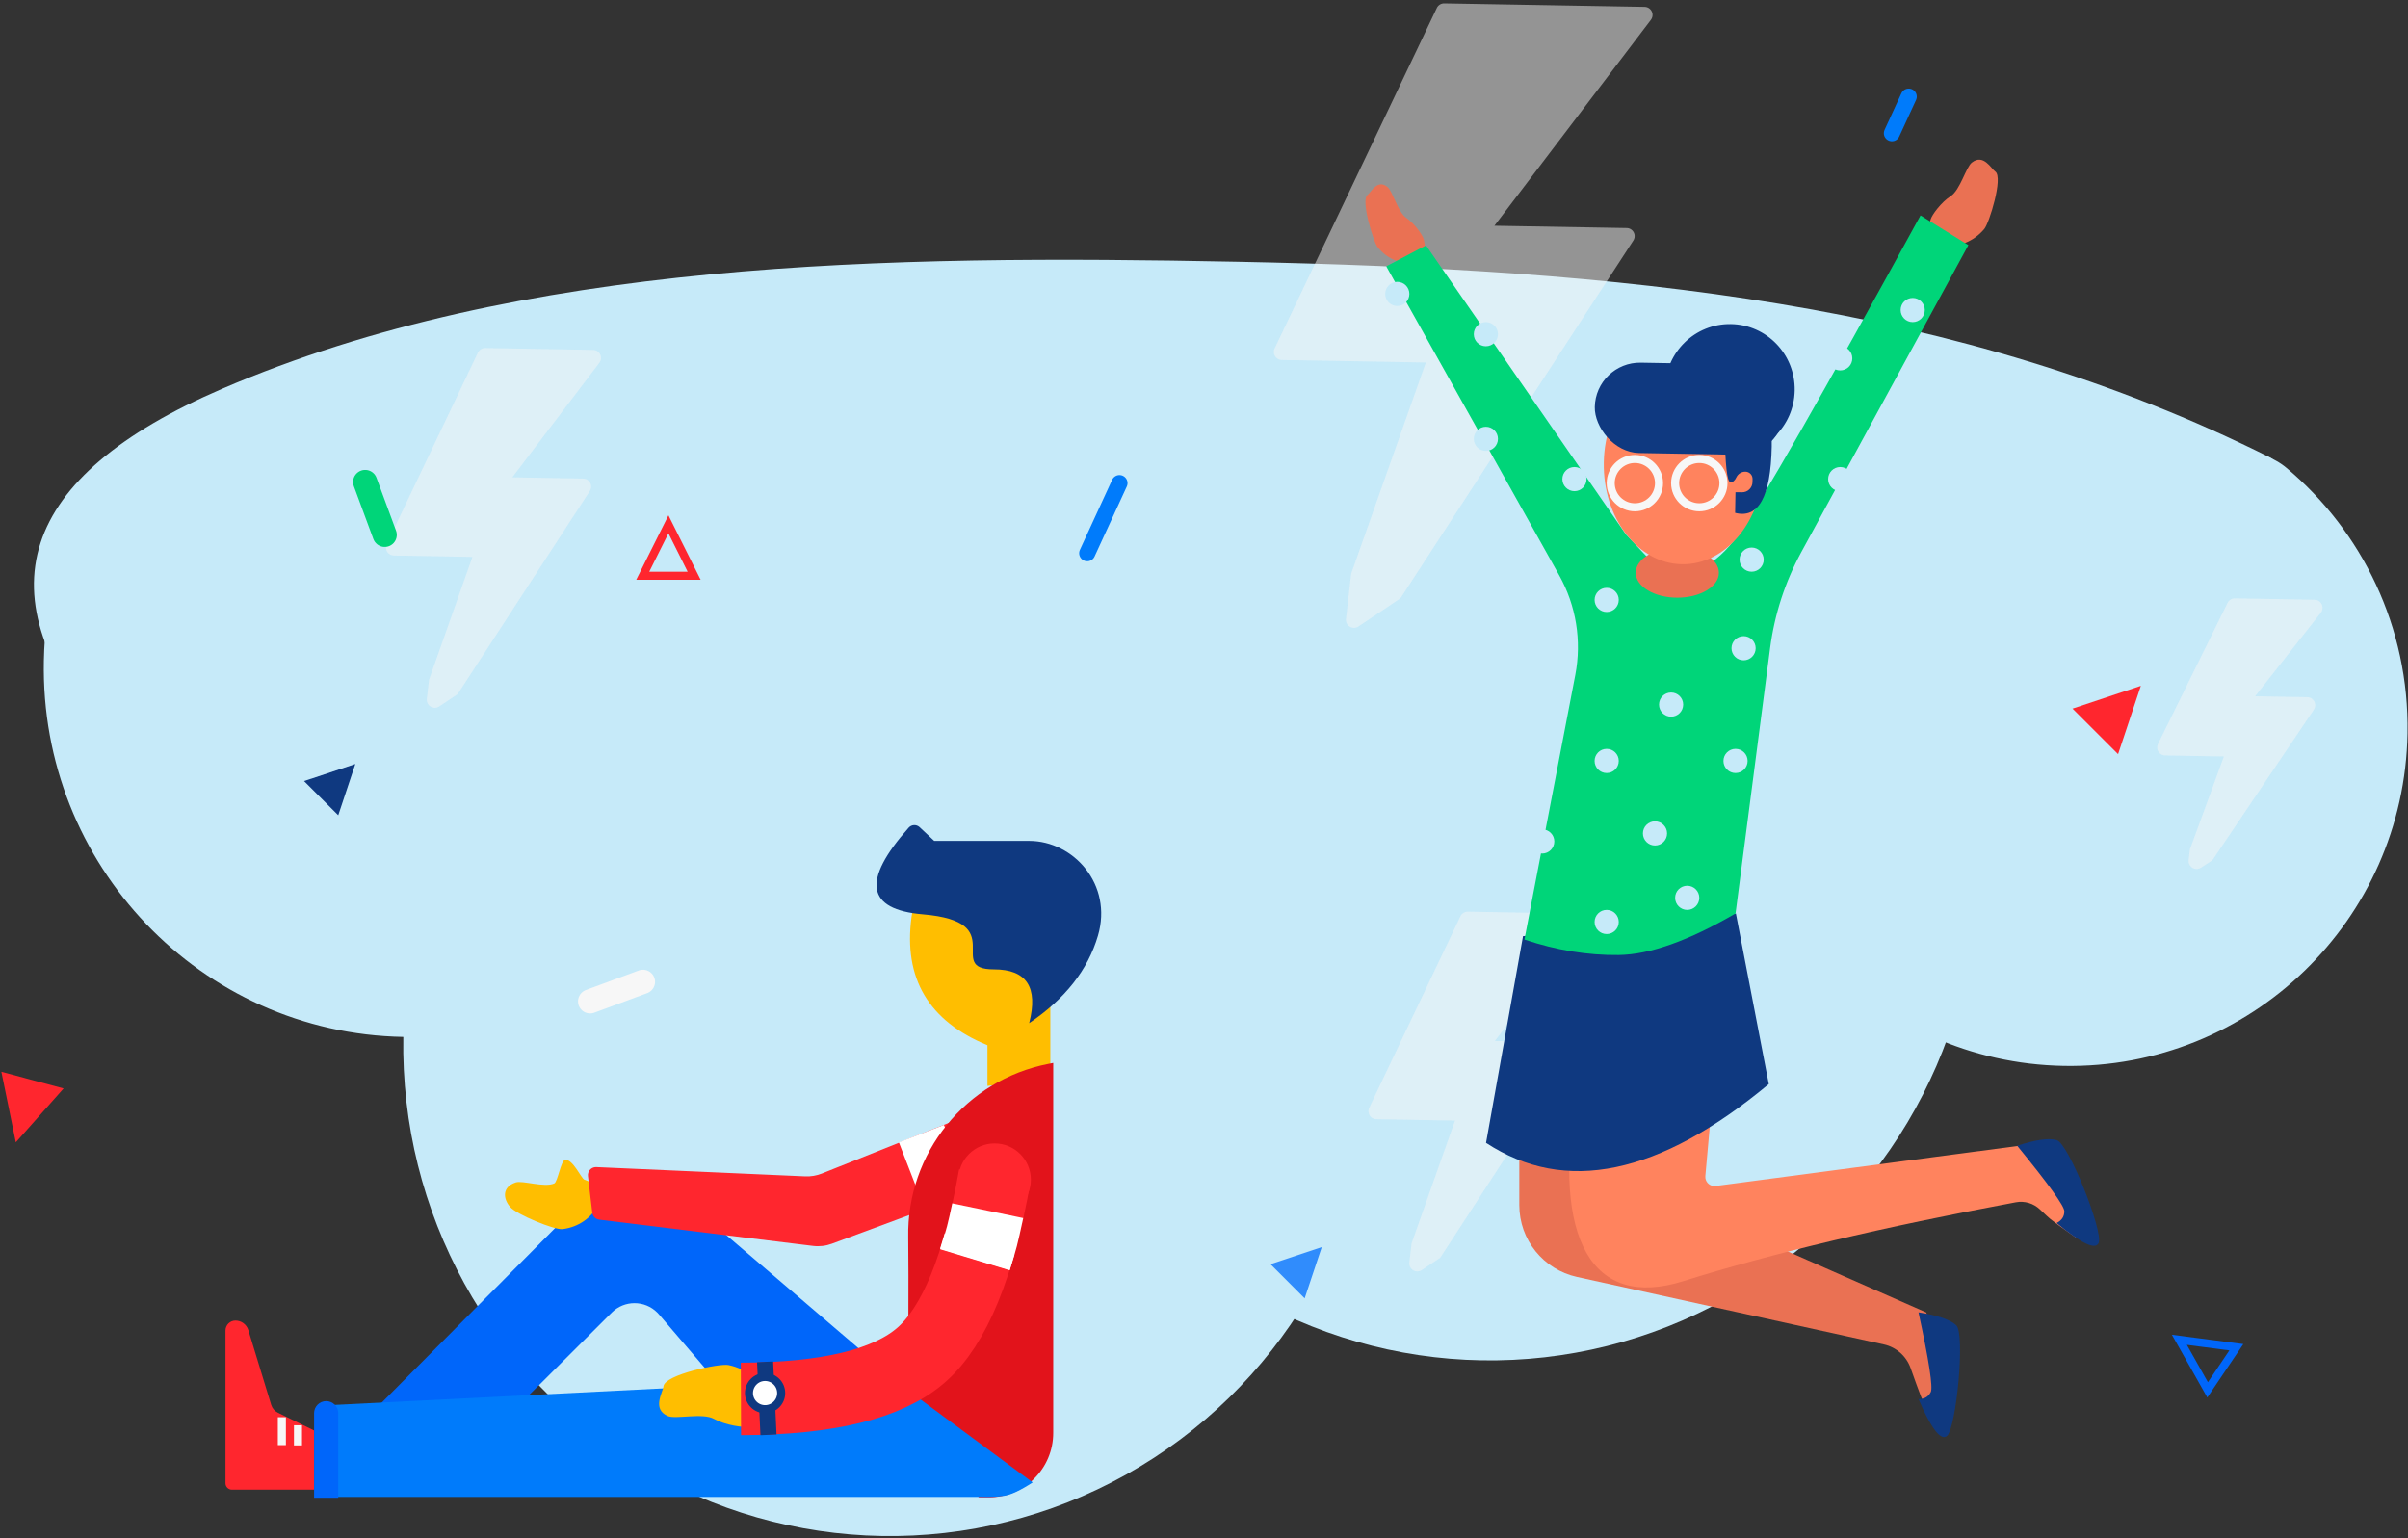 <?xml version="1.0" encoding="UTF-8"?>
<svg width="299px" height="191px" viewBox="0 0 299 191" version="1.1" xmlns="http://www.w3.org/2000/svg" xmlns:xlink="http://www.w3.org/1999/xlink">
    <rect x="0" y="0" width="299" height="191" fill="#333333" stroke="none"/>
    <!-- Generator: Sketch 48.2 (47327) - http://www.bohemiancoding.com/sketch -->
    <title>Group 3</title>
    <desc>Created with Sketch.</desc>
    <defs></defs>
    <g id="Dashboar-choose-method-Copy-2" stroke="none" stroke-width="1" fill="none" fill-rule="evenodd" transform="translate(-30, -176)">
        <g id="Group-3" transform="translate(28, 172)">
            <g id="Group-15-Copy-6" transform="translate(153.338, 99.469) scale(-1, 1) rotate(-181) translate(-153.338, -99.469) translate(5.838, 3.469)">
                <ellipse id="Oval-29" fill="#C6EAF9" cx="107.305" cy="60.938" rx="60.468" ry="60.938"></ellipse>
                <ellipse id="Oval-29-Copy" fill="#C6EAF9" cx="181.404" cy="84.053" rx="60.468" ry="60.938"></ellipse>
                <path d="M253.057,144.991 C254.616,144.991 256.156,144.906 257.671,144.74 C261.297,144.342 264.033,140.389 267.321,139.125 C271.451,137.539 276.016,138.409 279.398,135.671 C288.914,127.967 295,116.178 295,102.965 C295,79.754 276.221,60.938 253.057,60.938 C229.892,60.938 211.114,79.754 211.114,102.965 C211.114,126.175 229.892,144.991 253.057,144.991 Z" id="Oval-29-Copy-2" fill="#C6EAF9"></path>
                <path d="M40.79,124.974 C44.857,124.974 54.845,152.281 58.596,151.268 C77.991,146.028 92.275,128.141 92.275,106.88 C92.275,81.507 71.931,60.938 46.837,60.938 C21.742,60.938 1.32,81.507 1.398,106.88 C1.491,136.893 25.717,124.974 40.79,124.974 Z" id="Oval-29-Copy-3" fill="#C6EAF9"></path>
                <path d="M22.936,141.019 C59.725,157.636 105.106,159.114 148.727,158.994 C196.251,158.863 238.217,155.634 277.325,136.933 C278.21,136.51 279.628,134.749 281.578,131.651 L285.213,88.956 L9.543,96.893 C-6.682,114.949 -2.218,129.658 22.936,141.019 Z" id="Path-69" fill="#C6EAF9"></path>
                <path d="M54.615,101.396 L43.706,125.365 C43.477,125.867 43.699,126.46 44.202,126.689 C44.332,126.748 44.473,126.779 44.616,126.779 L54.379,126.779 L49.254,142.122 L49.022,144.498 C48.968,145.047 49.37,145.536 49.92,145.59 C50.157,145.613 50.394,145.551 50.589,145.415 L52.848,143.841 L68.814,118.341 C69.107,117.873 68.965,117.255 68.497,116.962 C68.338,116.863 68.154,116.81 67.967,116.81 L59.161,116.81 L69.719,102.401 C70.045,101.956 69.949,101.33 69.503,101.003 C69.332,100.878 69.125,100.81 68.912,100.81 L55.525,100.81 C55.133,100.81 54.777,101.039 54.615,101.396 Z" id="Shape" fill="#F7F7F7" fill-rule="nonzero" opacity="0.5" transform="translate(56.973, 123.732) scale(1, -1) translate(-56.973, -123.732) "></path>
                <path d="M177.818,33.536 L166.909,57.504 C166.68,58.007 166.902,58.6 167.405,58.829 C167.535,58.888 167.676,58.919 167.819,58.919 L177.583,58.919 L172.458,74.262 L172.225,76.637 C172.171,77.187 172.573,77.676 173.123,77.73 C173.36,77.753 173.597,77.691 173.792,77.555 L176.051,75.981 L192.017,50.48 C192.31,50.012 192.169,49.395 191.7,49.102 C191.541,49.003 191.357,48.95 191.17,48.95 L182.364,48.95 L192.922,34.541 C193.248,34.095 193.152,33.47 192.706,33.143 C192.535,33.018 192.328,32.95 192.115,32.95 L178.728,32.95 C178.336,32.95 177.98,33.179 177.818,33.536 Z" id="Shape-Copy" fill="#F7F7F7" fill-rule="nonzero" opacity="0.5" transform="translate(180.176, 55.872) scale(1, -1) translate(-180.176, -55.872) "></path>
                <path d="M172.919,113.314 L153.514,155.948 C153.286,156.451 153.508,157.044 154.01,157.272 C154.14,157.332 154.282,157.362 154.425,157.362 L172.323,157.362 L163.514,183.734 L162.963,189.367 C162.909,189.917 163.311,190.406 163.861,190.46 C164.097,190.483 164.335,190.421 164.53,190.285 L169.691,186.688 L197.821,141.759 C198.115,141.291 197.973,140.674 197.505,140.381 C197.345,140.281 197.162,140.228 196.974,140.228 L180.54,140.228 L199.525,114.319 C199.851,113.874 199.755,113.248 199.309,112.922 C199.138,112.796 198.931,112.728 198.718,112.728 L173.829,112.728 C173.437,112.728 173.081,112.957 172.919,113.314 Z" id="Shape-Copy-2" fill="#F7F7F7" fill-rule="nonzero" opacity="0.5" transform="translate(176.781, 152.126) scale(1, -1) translate(-176.781, -152.126) "></path>
                <path d="M272.377,85.226 L264.05,102.887 C263.815,103.387 264.029,103.983 264.528,104.218 C264.662,104.281 264.807,104.314 264.955,104.314 L272.253,104.314 L268.234,115.931 L268.101,117.242 C268.045,117.792 268.446,118.282 268.995,118.338 C269.227,118.361 269.46,118.303 269.654,118.173 L271.052,117.232 L283.324,98.31 C283.625,97.847 283.493,97.228 283.029,96.927 C282.867,96.822 282.678,96.766 282.485,96.766 L276.003,96.766 L283.98,86.257 C284.314,85.817 284.228,85.19 283.788,84.856 C283.614,84.724 283.401,84.653 283.183,84.653 L273.281,84.653 C272.894,84.653 272.542,84.876 272.377,85.226 Z" id="Shape-Copy-3" fill="#F7F7F7" fill-rule="nonzero" opacity="0.5" transform="translate(274.288, 102.007) scale(1, -1) translate(-274.288, -102.007) "></path>
            </g>
            <g id="Group-2" transform="translate(30, 106)">
                <path d="M84.118,70.152 L55.863,45.982 C52.681,43.26 47.938,43.453 44.987,46.424 L19.036,72.551 L34.108,74.824 L47.964,61.005 C49.528,59.445 52.061,59.449 53.621,61.013 C53.692,61.085 53.761,61.159 53.827,61.236 L68.437,78.295 L84.118,70.152 Z" id="Path-94-Copy-3" fill="#0066FA"></path>
                <path d="M37.791,43.247 C38.2,43.264 40.089,41.32 40.918,41.82 C41.364,42.089 40.79,44.692 41.121,45.024 C42.068,45.972 44.948,46.061 45.627,46.619 C47.036,47.775 46.367,49.069 45.211,49.702 C44.054,50.335 38.983,50.398 38.152,49.966 C34.557,48.097 33.895,43.083 37.791,43.247 Z" id="Path-44-Copy-13" fill="#FFBE00" transform="translate(40.786, 45.99) scale(-1, 1) rotate(-21) translate(-40.786, -45.99) "></path>
                <path d="M95.931,35 L97.738,44.138 L75.301,52.455 C74.552,52.733 73.747,52.827 72.954,52.729 L46.414,49.47 C45.957,49.414 45.597,49.053 45.543,48.595 L45.007,44.056 C44.942,43.508 45.334,43.01 45.883,42.946 C45.936,42.939 45.99,42.937 46.044,42.94 L71.979,44.09 C72.688,44.121 73.396,44.001 74.055,43.738 L95.931,35 Z" id="Path-95-Copy-3" fill="#FF262E"></path>
                <g id="Group-19-Copy-3" transform="translate(94.5, 16.5) scale(-1, 1) translate(-94.5, -16.5) translate(80, 0)">
                    <path d="M7,16.424 C6.726,16.733 6.587,16.973 6.582,17.142 C6.577,17.311 6.577,22.19 6.582,31.779 L14.388,32.862 L14.388,27.805 C21.699,24.801 24.841,19.487 23.813,11.864 C22.785,4.242 17.181,5.761 7,16.424 Z" id="Path-91" fill="#FFBE00"></path>
                    <path d="M9.209,25.058 C8.061,20.604 9.528,18.378 13.611,18.381 C19.736,18.386 11.482,12.474 22.403,11.551 C29.431,10.958 30.02,7.37 24.17,0.789 L24.17,0.789 C23.822,0.397 23.221,0.361 22.829,0.71 C22.823,0.716 22.816,0.722 22.81,0.727 L20.998,2.428 C16.802,2.428 12.873,2.428 9.209,2.428 C3.714,2.428 -1.201,7.833 0.667,14.2 C1.912,18.445 4.76,22.064 9.209,25.058 Z" id="Path-92" fill="#0F3980"></path>
                </g>
                <path d="M89.691,47.247 L86.41,38.785" id="Path-100-Copy-6" stroke="#FFFFFF" stroke-width="6"></path>
                <path d="M102.779,30 L102.779,75.949 C102.779,80.367 99.197,83.949 94.779,83.949 L93.55,83.949 L80,69.597 L80.788,69.597 C82.992,69.597 84.781,67.813 84.788,65.608 C84.81,57.976 84.806,53.326 84.774,51.66 C84.774,51.66 84.774,51.66 84.774,51.66 L84.774,51.66 C84.579,41.21 91.913,32.128 102.17,30.119 L102.779,30 Z" id="Path-93-Copy-6" fill="#E2131B"></path>
                <path d="M93.771,83.901 L12,83.901 L12,72.548 L82.53,69 L100.228,82.097 C98.736,83.071 97.56,83.625 96.7,83.758 C95.84,83.89 94.864,83.938 93.771,83.901 Z" id="Path-93-Copy-7" fill="#007BFB"></path>
                <path d="M16,67 L16,77.2 C16,77.642 15.642,78 15.2,78 L-3.763,78 C-4.446,78 -5,77.446 -5,76.763 L-5,76.763 C-5,76.028 -4.52,75.379 -3.817,75.164 L5.468,72.325 C5.89,72.196 6.24,71.898 6.435,71.501 L8.649,67 L16,67 Z" id="Path-52-Copy-13" fill="#FF262E" transform="translate(5.5, 72.5) rotate(-270) translate(-5.5, -72.5) "></path>
                <path d="M12.5,72 L12.5,72 C13.328,72 14,72.672 14,73.5 L14,84 L11,84 L11,73.5 C11,72.672 11.672,72 12.5,72 Z" id="Rectangle-22-Copy-3" fill="#0066FA"></path>
                <circle id="Oval-34-Copy" fill="#FF262E" cx="95.5" cy="44.5" r="4.5"></circle>
                <path d="M57.103,67.667 C57.858,67.699 59.965,68.662 61.102,69.801 C62.24,70.94 65.698,71.047 66.514,71.717 C68.206,73.105 66.302,74.71 66.014,75.42 C65.463,76.779 58.534,76.255 57.536,75.736 C53.22,73.492 52.425,67.471 57.103,67.667 Z" id="Path-44-Copy-14" fill="#FFBE00" transform="translate(60.569, 71.973) scale(-1, -1) rotate(-16) translate(-60.569, -71.973) "></path>
                <path d="M64,71.731 C74.803,71.695 82.264,69.877 86.384,66.276 C90.504,62.676 93.55,55.25 95.522,44" id="Path-98-Copy-3" stroke="#FF262E" stroke-width="9"></path>
            </g>
            <g id="Group-2" transform="translate(170, 22)">
                <path d="M20.652,105.998 L20.652,131.673 C20.652,135.956 23.632,139.663 27.816,140.583 L65.918,148.965 C67.457,149.303 68.712,150.412 69.238,151.897 C70.332,154.983 70.901,156.459 70.947,156.325 C70.983,156.217 74.538,156.883 74.34,153.272 C74.271,152.021 73.212,149.259 71.161,144.985 L39.226,130.919 L44.201,104.731 L20.652,105.998 Z" id="Path-90-Copy" fill="#EA7153"></path>
                <path d="M27.696,117.983 C24.725,135.828 29.653,144.668 41.005,141.108 C52.037,137.649 65.805,134.383 82.31,131.308 L82.31,131.308 C83.39,131.107 84.501,131.437 85.297,132.195 C85.957,132.824 86.398,133.23 86.62,133.412 C86.962,133.693 88.034,134.471 89.837,135.747 C89.788,133.23 89.538,131.451 89.086,130.409 C88.634,129.367 86.622,127.313 83.05,124.248 L45.037,129.282 C44.413,129.365 43.84,128.926 43.757,128.301 C43.746,128.218 43.744,128.133 43.752,128.049 L45.473,108.859 L29.844,110.036 C28.423,115.267 27.707,117.916 27.696,117.983 Z" id="Path-36-Copy" fill="#FF835E"></path>
                <path d="M21.113,98.259 L16.522,123.93 C26.339,130.372 38.042,127.937 51.63,116.625 L47.544,95.443 L21.113,98.259 Z" id="Path-34-Copy-2" fill="#0F3980"></path>
                <path d="M72.932,3.594 C73.577,3.621 75.38,4.427 76.353,5.382 C77.326,6.337 80.286,6.426 80.984,6.987 C82.431,8.151 80.802,9.496 80.556,10.09 C80.084,11.229 74.156,10.79 73.302,10.355 C69.609,8.475 68.929,3.43 72.932,3.594 Z" id="Path-44-Copy-10" fill="#EA7153" transform="translate(75.897, 7.202) rotate(283) translate(-75.897, -7.202) "></path>
                <path d="M2.467,6.69 C3.054,6.712 4.693,7.404 5.578,8.222 C6.463,9.041 9.153,9.117 9.787,9.598 C11.103,10.595 9.622,11.748 9.399,12.258 C8.97,13.234 3.581,12.858 2.804,12.485 C-0.553,10.873 -1.172,6.549 2.467,6.69 Z" id="Path-44-Copy-11" fill="#EA7153" transform="translate(5.163, 9.782) scale(-1, 1) rotate(283) translate(-5.163, -9.782) "></path>
                <path d="M70.469,8.75 L76.413,12.437 L55.664,50.57 C53.648,54.275 52.335,58.321 51.79,62.504 L47.5,95.443 C41.677,98.836 36.839,100.555 32.985,100.601 C29.132,100.646 25.233,100.007 21.287,98.682 L27.606,65.808 C28.418,61.582 27.711,57.206 25.61,53.452 L4.13,15.071 L9.067,12.47 L33.908,48.393 L38.092,52.828 C41.754,53.905 45.002,52.427 47.836,48.393 C50.669,44.359 58.214,31.145 70.469,8.75 Z" id="Path-28-Copy" fill="#00D579"></path>
                <path d="M85.259,127.436 C81.537,129.048 80.018,130.232 80.703,130.99 C81.73,132.126 93.365,133.262 94.424,132.126 C95.13,131.368 95.666,129.805 96.033,127.436 C90.014,128.742 86.714,129.25 86.132,128.96 C85.55,128.669 85.259,128.162 85.259,127.436 Z" id="Path-45-Copy-5" fill="#0F3980" transform="translate(88.288, 130.016) rotate(-117) translate(-88.288, -130.016) "></path>
                <path d="M69.77,150.141 C66.048,151.753 64.529,152.937 65.214,153.695 C66.241,154.831 77.876,155.967 78.935,154.831 C79.641,154.074 80.177,152.51 80.543,150.141 C74.525,151.447 71.225,151.955 70.643,151.665 C70.061,151.374 69.77,150.867 69.77,150.141 Z" id="Path-45-Copy-6" fill="#0F3980" transform="translate(72.799, 152.722) rotate(-90) translate(-72.799, -152.722) "></path>
                <ellipse id="Oval-11-Copy-2" fill="#EA7153" cx="40.272" cy="53.129" rx="5.163" ry="3.096"></ellipse>
                <g id="Group-9-Copy-2" transform="translate(42.445, 37.169) rotate(1) translate(-42.445, -37.169) translate(29.945, 22.169)">
                    <ellipse id="Oval-22-Copy-6" fill="#FF835E" transform="translate(11.152, 17.459) scale(-1, 1) translate(-11.152, -17.459) " cx="11.152" cy="17.459" rx="9.913" ry="12.471"></ellipse>
                    <path d="M6.643,13.156 L16.171,13.156 C16.308,17.488 16.59,19.65 17.017,19.643 C17.305,19.638 17.541,19.432 17.723,19.026 L17.723,19.026 C17.921,18.584 18.361,18.299 18.846,18.299 L18.846,18.299 C19.34,18.299 19.742,18.7 19.742,19.195 L19.742,19.576 C19.742,20.284 19.172,20.859 18.464,20.865 L17.65,20.872 L17.65,23.434 C20.568,24.138 22.036,21.364 22.055,15.114 C22.073,8.863 19.844,6.88 15.367,9.164 C13.318,5.726 10.72,5.315 7.574,7.93 C4.428,10.546 4.118,12.288 6.643,13.156 Z" id="Path-31-Copy-5" fill="#0F3980"></path>
                    <rect id="Rectangle-31-Copy-2" fill="#0F3980" x="0" y="4.988" width="23.543" height="11.224" rx="5.612"></rect>
                    <ellipse id="Oval-24-Copy-2" fill="#0F3980" cx="16.728" cy="8.106" rx="8.054" ry="8.106"></ellipse>
                </g>
            </g>
            <path d="M37,180 L37,183.465" id="Path-99" stroke="#F7F7F7"></path>
            <path d="M39,183.5 L39,181" id="Path-99-Copy" stroke="#F7F7F7"></path>
            <path d="M129.051,155.273 L120.242,153.441 C119.983,154.68 119.772,155.614 119.609,156.243 C119.445,156.871 119.161,157.839 118.757,159.145 L127.375,161.756 C127.791,160.434 128.087,159.433 128.262,158.753 C128.438,158.074 128.701,156.914 129.051,155.273 Z" id="Path-100-Copy-4" fill="#FFFFFF"></path>
            <path d="M127.661,160.746 L119.016,158.121" id="Path-100-Copy-5" stroke="#FFFFFF" stroke-width="2"></path>
            <path d="M97.002,173.125 L97.424,182.19" id="Path-100" stroke="#0F3980" stroke-width="2"></path>
            <circle id="Oval" stroke="#0F3980" fill="#FFFFFF" cx="97" cy="177" r="2"></circle>
            <circle id="Oval-35" fill="#C6EAF9" cx="201.5" cy="78.5" r="1.5"></circle>
            <circle id="Oval-35-Copy-13" fill="#C6EAF9" cx="197.5" cy="63.5" r="1.5"></circle>
            <circle id="Oval-35-Copy-14" fill="#C6EAF9" cx="186.5" cy="58.5" r="1.5"></circle>
            <circle id="Oval-35-Copy-15" fill="#C6EAF9" cx="186.5" cy="45.5" r="1.5"></circle>
            <circle id="Oval-35-Copy-16" fill="#C6EAF9" cx="175.5" cy="40.5" r="1.5"></circle>
            <circle id="Oval-35-Copy" fill="#C6EAF9" cx="209.5" cy="91.5" r="1.5"></circle>
            <circle id="Oval-35-Copy-8" fill="#C6EAF9" cx="218.5" cy="84.5" r="1.5"></circle>
            <circle id="Oval-35-Copy-9" fill="#C6EAF9" cx="219.5" cy="73.5" r="1.5"></circle>
            <circle id="Oval-35-Copy-10" fill="#C6EAF9" cx="230.5" cy="63.5" r="1.5"></circle>
            <circle id="Oval-35-Copy-11" fill="#C6EAF9" cx="230.5" cy="48.5" r="1.5"></circle>
            <circle id="Oval-35-Copy-12" fill="#C6EAF9" cx="239.5" cy="42.5" r="1.5"></circle>
            <circle id="Oval-35-Copy-2" fill="#C6EAF9" cx="201.5" cy="98.5" r="1.5"></circle>
            <circle id="Oval-35-Copy-7" fill="#C6EAF9" cx="217.5" cy="98.5" r="1.5"></circle>
            <circle id="Oval-35-Copy-3" fill="#C6EAF9" cx="207.5" cy="107.5" r="1.5"></circle>
            <circle id="Oval-35-Copy-4" fill="#C6EAF9" cx="201.5" cy="118.5" r="1.5"></circle>
            <circle id="Oval-35-Copy-5" fill="#C6EAF9" cx="193.5" cy="108.5" r="1.5"></circle>
            <circle id="Oval-35-Copy-6" fill="#C6EAF9" cx="211.5" cy="115.5" r="1.5"></circle>
            <circle id="Oval-37" stroke="#F7F7F7" fill="#FF835E" cx="205" cy="64" r="3"></circle>
            <circle id="Oval-37-Copy" stroke="#F7F7F7" fill="#FF835E" cx="213" cy="64" r="3"></circle>
            <path d="M141.005,64 L137,72.702" id="Path-70-Copy-10" stroke="#007BFB" stroke-width="2" stroke-linecap="round"></path>
            <path d="M47.342,63.858 L49.769,70.424" id="Path-70-Copy-11" stroke="#00D579" stroke-width="3" stroke-linecap="round"></path>
            <path d="M81.839,125.928 L75.273,128.355" id="Path-70-Copy-12" stroke="#F7F7F7" stroke-width="3" stroke-linecap="round"></path>
            <path d="M239.005,16 L236.915,20.542" id="Path-70-Copy-6" stroke="#007BFB" stroke-width="2" stroke-linecap="round"></path>
            <path d="M85,69.118 L81.809,75.5 L88.191,75.5 L85,69.118 Z" id="Rectangle-8" stroke="#FF262E"></path>
            <path d="M275,169.118 L271.809,175.5 L278.191,175.5 L275,169.118 Z" id="Rectangle-8-Copy-5" stroke="#0066FA" transform="translate(275, 172) rotate(-56) translate(-275, -172) "></path>
            <polygon id="Rectangle-8-Copy" fill="#FF262E" transform="translate(265, 92) rotate(-315) translate(-265, -92) " points="265 88 269 96 261 96"></polygon>
            <polygon id="Rectangle-8-Copy-2" fill="#308CFC" transform="translate(164, 161) rotate(-315) translate(-164, -161) " points="164 158 167 164 161 164"></polygon>
            <polygon id="Rectangle-8-Copy-3" fill="#0F3980" transform="translate(44, 101) rotate(-315) translate(-44, -101) " points="44 98 47 104 41 104"></polygon>
            <polygon id="Rectangle-8-Copy-4" fill="#FF262E" transform="translate(5, 142) rotate(-165) translate(-5, -142) " points="5 138 9 146 1 146"></polygon>
        </g>
    </g>
</svg>
